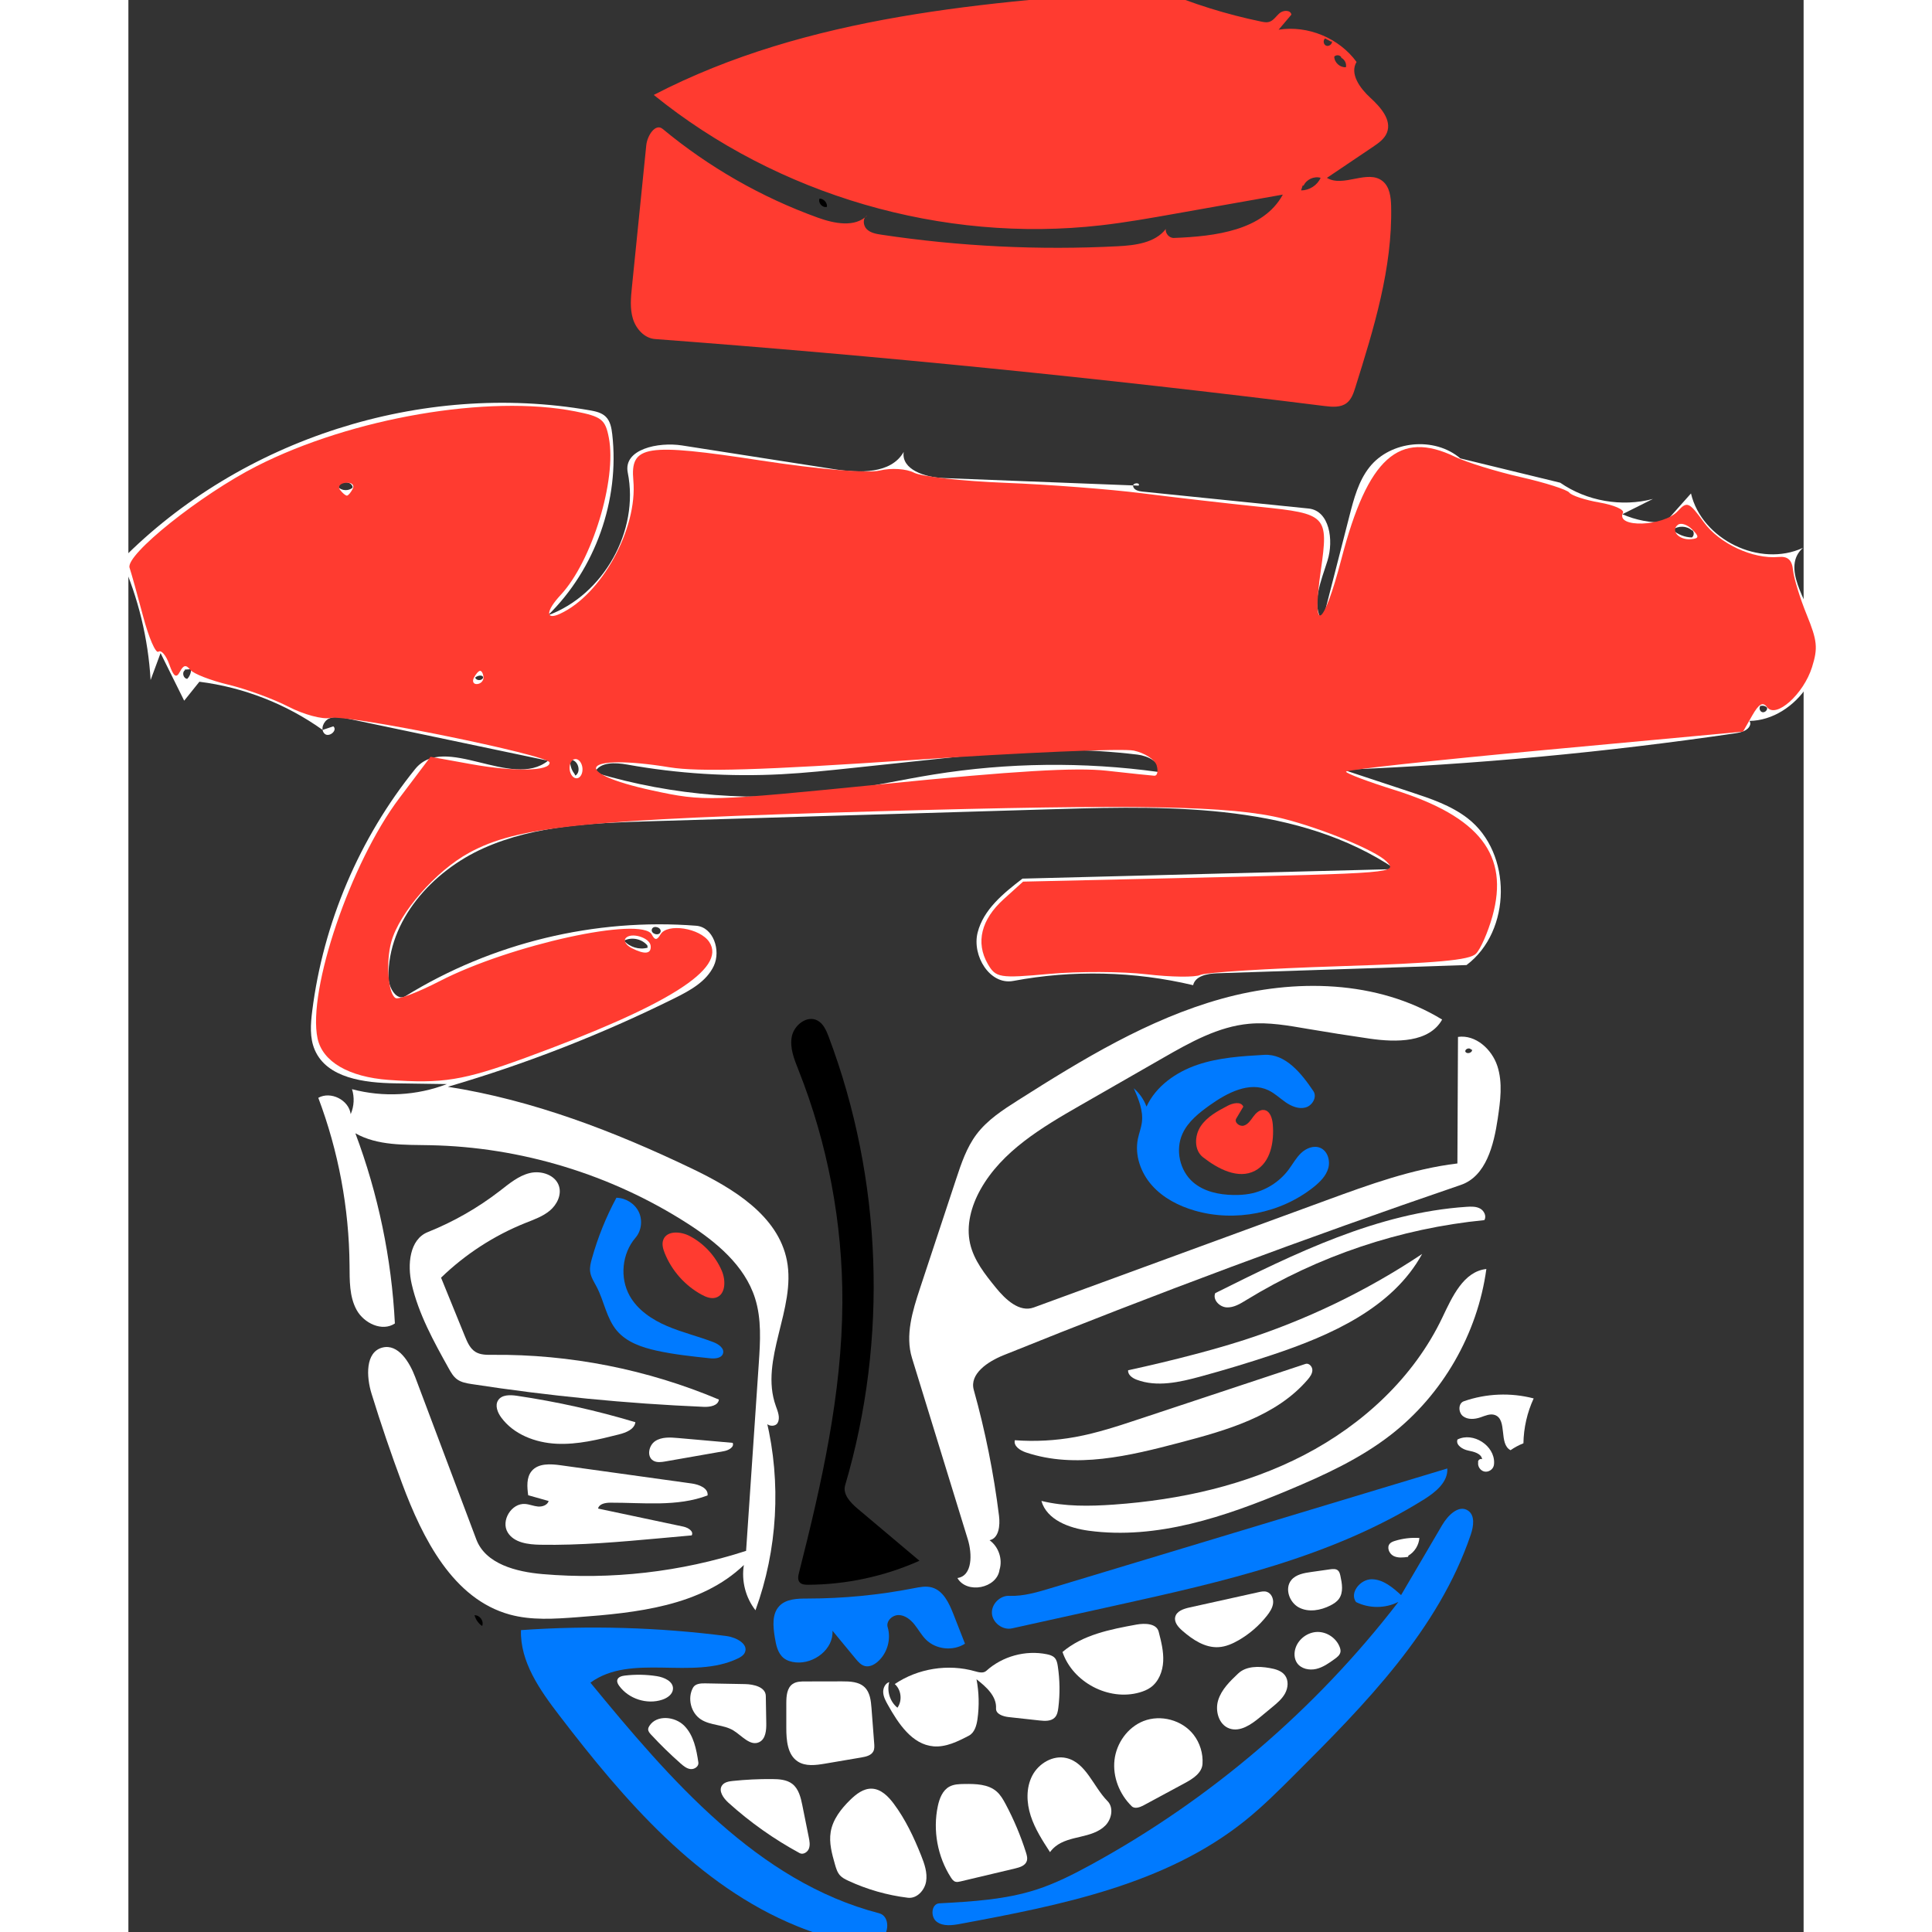 <?xml version="1.0" encoding="UTF-8" standalone="no"?>
<svg
   xmlns:dc="http://purl.org/dc/elements/1.1/"
   xmlns:cc="http://creativecommons.org/ns#"
   xmlns:rdf="http://www.w3.org/1999/02/22-rdf-syntax-ns#"
   xmlns:svg="http://www.w3.org/2000/svg"
   xmlns="http://www.w3.org/2000/svg"
   xmlns:sodipodi="http://sodipodi.sourceforge.net/DTD/sodipodi-0.dtd"
   xmlns:inkscape="http://www.inkscape.org/namespaces/inkscape"
   version="1.1"
   id="Contours"
   x="0px"
   y="0px"
   width="200"
   height="200"
   viewBox="0 0 200 230.658"
   enable-background="new 0 0 684.209 684.209"
   xml:space="preserve"
   sodipodi:docname="luka.svg"
   style="fill:none;stroke:#000000;stroke-linecap:round;stroke-linejoin:round"
   inkscape:version="0.92.2 5c3e80d, 2017-08-06"
   inkscape:export-filename="/Users/radcli14/Desktop/drubble/game/a/luka_face.png"
   inkscape:export-xdpi="96"
   inkscape:export-ydpi="96"><rect x="0" y="0" width="200" height="230.658" fill="#333333" stroke="none"/><defs
     id="defs185" /><sodipodi:namedview
     pagecolor="#ffffff"
     bordercolor="#666666"
     borderopacity="1"
     objecttolerance="10"
     gridtolerance="10"
     guidetolerance="10"
     inkscape:pageopacity="0"
     inkscape:pageshadow="2"
     inkscape:window-width="1380"
     inkscape:window-height="803"
     id="namedview183"
     showgrid="false"
     inkscape:pagecheckerboard="true"
     inkscape:zoom="2.43"
     inkscape:cx="30.594418"
     inkscape:cy="92.960336"
     inkscape:window-x="0"
     inkscape:window-y="0"
     inkscape:window-maximized="0"
     inkscape:current-layer="Contours" /><path
     class="selected"
     d="m 55.16,200.891 c 9.501,11.565 19.983,23.778 34.472,27.531 1.297,0.336 1.236,2.435 0.132,3.195 -1.104,0.76 -2.586,0.556 -3.892,0.255 -2.068,-0.476 -4.097,-1.119 -6.062,-1.92 -11.853,-4.831 -20.594,-15.006 -28.377,-25.167 -2.307,-3.011 -4.68,-6.377 -4.564,-10.169 8.181,-0.575 16.42,-0.336 24.554,0.712 1.149,0.148 2.679,0.971 2.155,2.004 -0.163,0.321 -0.497,0.516 -0.822,0.672 -5.441,2.615 -12.718,-0.67 -17.596,2.886 z"
     id="path2"
     inkscape:connector-curvature="0"
     style="opacity:1;fill:#007aff;fill-opacity:1;stroke:none;stroke-width:0.284" /><path
     class="selected"
     d="m 81.131,189.201 c -0.357,0.001 -0.761,-0.024 -0.992,-0.295 -0.259,-0.304 -0.175,-0.76 -0.076,-1.147 2.687,-10.579 5.13,-21.332 5.178,-32.246 0.042,-9.477 -1.748,-18.959 -5.241,-27.768 -0.51,-1.286 -1.067,-2.654 -0.793,-4.01 0.274,-1.356 1.797,-2.539 3.031,-1.913 0.725,0.368 1.078,1.188 1.365,1.948 6.412,17.01 7.115,36.116 1.969,53.551 -0.318,1.077 0.633,2.078 1.492,2.801 2.459,2.072 4.918,4.144 7.377,6.215 -4.174,1.864 -8.738,2.847 -13.309,2.865 z"
     id="path4"
     inkscape:connector-curvature="0"
     style="opacity:1;fill:#000000;fill-opacity:1;stroke:none;stroke-width:0.284" /><path
     class="selected"
     d="m 156.855,182.067 c 0.669,-1.141 1.966,-2.454 3.07,-1.727 0.868,0.572 0.676,1.882 0.342,2.866 -3.847,11.356 -12.604,20.25 -21.091,28.72 -1.884,1.88 -3.772,3.764 -5.846,5.43 -9.503,7.634 -22.024,10.102 -34.008,12.331 -0.952,0.177 -2.03,0.328 -2.81,-0.245 -0.781,-0.574 -0.662,-2.154 0.305,-2.206 3.912,-0.213 7.875,-0.436 11.602,-1.643 2.243,-0.727 4.359,-1.798 6.429,-2.927 14.258,-7.775 26.871,-18.549 36.778,-31.417 -1.559,0.795 -3.495,0.802 -5.06,0.018 -0.812,-1.094 0.503,-2.724 1.866,-2.722 1.363,0.002 2.505,0.974 3.513,1.891 1.637,-2.79 3.273,-5.58 4.909,-8.37 z"
     id="path6"
     inkscape:connector-curvature="0"
     style="opacity:1;fill:#007aff;fill-opacity:1;stroke:none;stroke-width:0.284" /><path
     class="selected"
     d="m 154.714,178.99 c -11.066,6.936 -24.102,9.867 -36.855,12.685 -4.125,0.912 -8.25,1.823 -12.375,2.735 -1.105,0.244 -2.318,-0.668 -2.389,-1.797 -0.072,-1.13 1.016,-2.188 2.143,-2.085 1.66,0.048 3.283,-0.437 4.872,-0.917 15.784,-4.764 31.568,-9.529 47.352,-14.293 0.1,1.606 -1.385,2.818 -2.749,3.672 z"
     id="path8"
     inkscape:connector-curvature="0"
     style="opacity:1;fill:#007aff;fill-opacity:1;stroke:none;stroke-width:0.284" /><path
     class="selected"
     d="m 37.328,152.54 c 0.952,2.339 1.905,4.678 2.857,7.017 0.285,0.7 0.608,1.445 1.25,1.842 0.589,0.364 1.326,0.358 2.019,0.352 9.253,-0.088 18.519,1.741 27.044,5.339 -0.078,0.733 -1.06,0.902 -1.797,0.871 -9.273,-0.394 -18.525,-1.301 -27.698,-2.716 -0.621,-0.096 -1.269,-0.205 -1.773,-0.579 -0.446,-0.331 -0.729,-0.832 -0.999,-1.317 -1.784,-3.208 -3.589,-6.47 -4.41,-10.047 -0.529,-2.304 -0.272,-5.326 1.923,-6.205 3.076,-1.232 5.981,-2.892 8.603,-4.919 1.108,-0.856 2.219,-1.804 3.581,-2.131 1.362,-0.326 3.06,0.227 3.48,1.563 0.329,1.047 -0.242,2.203 -1.081,2.912 -0.839,0.708 -1.903,1.076 -2.922,1.484 -3.74,1.497 -7.184,3.73 -10.077,6.534 z"
     id="path10"
     inkscape:connector-curvature="0"
     style="opacity:1;fill:#ffffff;stroke:none;stroke-width:0.284" /><path
     class="selected"
     d="m 162.125,151.505 c -1.051,7.741 -5.24,15.011 -11.412,19.801 -3.663,2.843 -7.924,4.802 -12.2,6.593 -7.58,3.176 -15.722,5.951 -23.866,4.851 -2.338,-0.316 -4.999,-1.289 -5.645,-3.558 2.822,0.69 5.771,0.643 8.669,0.437 7.863,-0.559 15.728,-2.293 22.722,-5.929 6.994,-3.636 13.083,-9.272 16.471,-16.39 1.178,-2.474 2.535,-5.515 5.26,-5.805 z"
     id="path12"
     inkscape:connector-curvature="0"
     style="opacity:1;fill:#ffffff;stroke:none;stroke-width:0.284" /><path
     class="selected"
     d="m 102.81,183.883 c 1.083,0.77 1.588,2.267 1.191,3.536 -0.31,2.216 -3.908,2.916 -5.026,0.978 1.808,-0.251 1.778,-2.872 1.241,-4.616 -2.221,-7.215 -4.442,-14.431 -6.662,-21.646 -0.835,-2.713 0.061,-5.623 0.952,-8.318 1.438,-4.351 2.877,-8.702 4.315,-13.053 0.615,-1.86 1.249,-3.757 2.424,-5.324 1.301,-1.735 3.169,-2.941 5,-4.103 7.66,-4.86 15.525,-9.661 24.264,-12.095 8.739,-2.434 18.595,-2.246 26.336,2.482 -1.55,2.767 -5.483,2.733 -8.622,2.281 -2.489,-0.359 -4.973,-0.75 -7.452,-1.173 -2.3,-0.393 -4.629,-0.816 -6.954,-0.607 -3.705,0.332 -7.062,2.225 -10.289,4.075 -3.292,1.888 -6.584,3.775 -9.875,5.663 -4.571,2.621 -9.359,5.457 -11.929,10.057 -1.093,1.957 -1.73,4.27 -1.235,6.456 0.453,1.999 1.783,3.666 3.075,5.257 1.15,1.416 2.814,2.99 4.527,2.363 11.651,-4.268 23.302,-8.536 34.953,-12.803 5.092,-1.865 10.24,-3.744 15.624,-4.389 0.024,-5.037 0.047,-10.073 0.07,-15.11 2.094,-0.297 4.038,1.461 4.698,3.47 0.661,2.009 0.358,4.192 0.048,6.285 -0.467,3.153 -1.392,6.887 -4.409,7.918 -18.378,6.28 -36.584,13.06 -54.593,20.329 -1.857,0.749 -4.091,2.214 -3.553,4.142 1.375,4.925 2.383,9.953 3.013,15.028 0.142,1.145 -0.003,2.688 -1.133,2.917 m 57.522,-58.548 c -0.162,-0.3 -0.728,-0.156 -0.726,0.185 0.146,0.39 0.885,0.189 0.812,-0.221 z"
     id="path14"
     inkscape:connector-curvature="0"
     style="opacity:1;fill:#ffffff;fill-opacity:1;stroke:none;stroke-width:0.284" /><path
     class="selected"
     d="m 142.268,137.028 c 0.899,0.36 1.25,1.532 0.977,2.461 -0.272,0.93 -1.005,1.648 -1.763,2.251 -3.921,3.113 -9.376,4.186 -14.184,2.79 -1.921,-0.558 -3.772,-1.515 -5.1,-3.011 -1.328,-1.496 -2.075,-3.58 -1.68,-5.541 0.134,-0.668 0.394,-1.31 0.48,-1.986 0.178,-1.399 -0.401,-2.771 -0.966,-4.062 0.68,0.585 1.207,1.345 1.517,2.186 1.131,-2.448 3.529,-4.125 6.083,-4.993 2.553,-0.868 5.285,-1.031 7.977,-1.186 2.546,-0.147 4.442,2.217 5.866,4.332 0.47,0.698 -0.122,1.728 -0.934,1.951 -0.812,0.223 -1.673,-0.137 -2.367,-0.613 -0.694,-0.476 -1.309,-1.079 -2.069,-1.441 -2.274,-1.082 -4.917,0.301 -6.969,1.761 -1.303,0.927 -2.619,1.963 -3.285,3.417 -0.885,1.931 -0.342,4.417 1.266,5.805 1.297,1.118 3.086,1.489 4.798,1.518 0.657,0.011 1.317,-0.023 1.964,-0.143 1.82,-0.336 3.501,-1.375 4.615,-2.853 0.502,-0.665 0.897,-1.419 1.498,-1.997 0.601,-0.577 1.501,-0.955 2.275,-0.645 z"
     id="path16"
     inkscape:connector-curvature="0"
     style="opacity:1;fill:#007aff;fill-opacity:1;stroke:none;stroke-width:0.284" /><path
     class="selected"
     d="m 96.106,208.49 c -2.551,-0.225 -4.192,-2.727 -5.441,-4.963 -0.254,-0.455 -0.514,-0.929 -0.549,-1.448 -0.035,-0.52 0.224,-1.098 0.719,-1.259 -0.307,1.093 0.095,2.35 0.979,3.062 0.606,-0.844 0.461,-2.138 -0.318,-2.826 2.764,-1.867 6.364,-2.441 9.572,-1.528 0.456,0.13 1.006,0.269 1.357,-0.05 1.919,-1.74 4.683,-2.498 7.221,-1.982 0.344,0.07 0.702,0.173 0.941,0.43 0.243,0.261 0.317,0.633 0.37,0.986 0.251,1.647 0.273,3.329 0.066,4.982 -0.051,0.41 -0.13,0.845 -0.412,1.147 -0.441,0.47 -1.183,0.435 -1.824,0.364 -1.235,-0.136 -2.469,-0.271 -3.704,-0.407 -0.67,-0.074 -1.537,-0.364 -1.498,-1.037 0.085,-1.452 -1.18,-2.584 -2.33,-3.475 0.298,1.564 0.337,3.178 0.115,4.755 -0.108,0.769 -0.348,1.625 -1.036,1.983 -1.324,0.689 -2.742,1.397 -4.228,1.267 z"
     id="path18"
     inkscape:connector-curvature="0"
     style="opacity:1;fill:#ffffff;fill-opacity:1;stroke:none;stroke-width:0.284" /><path
     class="selected"
     d="m 48.146,175.625 c 0.789,-0.946 2.242,-0.86 3.462,-0.69 5.216,0.725 10.432,1.451 15.648,2.176 0.872,0.121 2.001,0.552 1.891,1.426 -3.654,1.384 -7.706,0.849 -11.613,0.865 -0.585,0.002 -1.325,0.133 -1.464,0.701 3.396,0.719 6.792,1.438 10.188,2.157 0.552,0.117 1.267,0.553 0.995,1.047 -1.256,0.113 -2.511,0.227 -3.767,0.341 -4.76,0.431 -9.531,0.861 -14.31,0.776 -1.447,-0.026 -3.128,-0.23 -3.885,-1.463 -0.86,-1.4 0.447,-3.535 2.085,-3.405 0.517,0.041 1.007,0.26 1.523,0.305 0.516,0.045 1.126,-0.162 1.276,-0.658 -0.815,-0.23 -1.63,-0.46 -2.446,-0.69 -0.13,-0.994 -0.225,-2.117 0.417,-2.886 z"
     id="path20"
     inkscape:connector-curvature="0"
     style="opacity:1;fill:#ffffff;stroke:none;stroke-width:0.284" /><path
     class="selected"
     d="m 84.058,194.689 c 0.145,2.193 -2.206,3.997 -4.393,3.78 -0.508,-0.05 -1.022,-0.191 -1.422,-0.508 -0.728,-0.576 -0.925,-1.581 -1.072,-2.498 -0.206,-1.282 -0.354,-2.768 0.536,-3.714 0.821,-0.873 2.171,-0.901 3.369,-0.902 4.256,-0.001 8.512,-0.414 12.688,-1.23 0.708,-0.138 1.444,-0.288 2.14,-0.1 1.376,0.371 2.073,1.864 2.592,3.19 0.461,1.177 0.922,2.354 1.383,3.53 -1.417,0.916 -3.459,0.703 -4.657,-0.485 -0.538,-0.534 -0.9,-1.216 -1.375,-1.807 -0.475,-0.591 -1.132,-1.116 -1.889,-1.125 -0.758,-0.01 -1.527,0.724 -1.309,1.45 0.435,1.453 -0.058,3.14 -1.207,4.131 -0.413,0.356 -0.958,0.635 -1.49,0.513 -0.478,-0.109 -0.826,-0.51 -1.138,-0.888 -0.918,-1.112 -1.837,-2.225 -2.755,-3.337 z"
     id="path22"
     inkscape:connector-curvature="0"
     style="opacity:1;fill:#007aff;fill-opacity:1;stroke:none;stroke-width:0.284" /><path
     class="selected"
     d="m 104.726,215.381 c 0.984,1.845 1.798,3.779 2.431,5.772 0.11,0.345 0.214,0.723 0.089,1.063 -0.191,0.524 -0.815,0.722 -1.358,0.851 -2.183,0.518 -4.367,1.036 -6.55,1.555 -0.199,0.047 -0.411,0.094 -0.606,0.033 -0.239,-0.076 -0.399,-0.296 -0.535,-0.507 -1.599,-2.491 -2.173,-5.619 -1.562,-8.515 0.192,-0.911 0.561,-1.879 1.378,-2.327 0.539,-0.295 1.182,-0.311 1.797,-0.319 1.352,-0.018 2.839,0.011 3.854,0.903 0.461,0.405 0.773,0.95 1.062,1.492 z"
     id="path24"
     inkscape:connector-curvature="0"
     style="opacity:1;fill:#ffffff;fill-opacity:1;stroke:none;stroke-width:0.284" /><path
     class="selected"
     d="m 83.846,218.713 c 0.249,-1.497 1.241,-2.762 2.325,-3.823 0.712,-0.697 1.579,-1.375 2.575,-1.345 1.104,0.034 1.978,0.922 2.637,1.808 1.392,1.87 2.395,3.999 3.258,6.164 0.397,0.996 0.772,2.061 0.595,3.118 -0.177,1.057 -1.111,2.064 -2.176,1.934 -2.466,-0.3 -4.885,-0.991 -7.136,-2.041 -0.345,-0.161 -0.695,-0.336 -0.954,-0.616 -0.334,-0.361 -0.48,-0.853 -0.615,-1.326 -0.361,-1.263 -0.725,-2.577 -0.509,-3.873 z"
     id="path26"
     inkscape:connector-curvature="0"
     style="opacity:1;fill:#ffffff;fill-opacity:1;stroke:none;stroke-width:0.284" /><path
     class="selected"
     d="m 113.046,171.562 c 2.611,-0.476 5.139,-1.314 7.658,-2.15 6.609,-2.192 13.219,-4.385 19.828,-6.577 0.411,-0.136 0.827,0.316 0.82,0.749 -0.006,0.433 -0.287,0.81 -0.569,1.138 -3.748,4.361 -9.665,6.039 -15.226,7.502 -6.038,1.589 -12.495,3.169 -18.412,1.175 -0.684,-0.23 -1.491,-0.754 -1.315,-1.454 2.408,0.179 4.84,0.05 7.215,-0.383 z"
     id="path28"
     inkscape:connector-curvature="0"
     style="opacity:1;fill:#ffffff;stroke:none;stroke-width:0.284" /><path
     class="selected"
     d="m 80.789,200.745 c 1.468,-0.003 2.936,-0.006 4.404,-0.009 0.959,-0.002 2.023,0.037 2.71,0.705 0.642,0.625 0.747,1.602 0.815,2.494 0.107,1.402 0.214,2.804 0.321,4.206 0.024,0.32 0.045,0.658 -0.099,0.945 -0.249,0.492 -0.869,0.638 -1.412,0.731 -1.454,0.247 -2.908,0.495 -4.362,0.742 -1.101,0.187 -2.324,0.351 -3.258,-0.262 -1.233,-0.81 -1.361,-2.536 -1.361,-4.011 9.2e-5,-0.984 1.91e-4,-1.968 2.87e-4,-2.952 8.3e-5,-0.842 0.071,-1.823 0.769,-2.294 0.422,-0.284 0.964,-0.295 1.473,-0.296 z"
     id="path30"
     inkscape:connector-curvature="0"
     style="opacity:1;fill:#ffffff;fill-opacity:1;stroke:none;stroke-width:0.284" /><path
     class="selected"
     d="m 154.457,149.708 c -3.539,6.449 -10.884,9.708 -17.863,12.035 -2.846,0.949 -5.719,1.817 -8.615,2.604 -2.491,0.677 -5.188,1.286 -7.603,0.374 -0.512,-0.193 -1.077,-0.586 -1.019,-1.13 2.657,-0.573 5.301,-1.206 7.929,-1.899 1.865,-0.492 3.722,-1.014 5.561,-1.598 7.642,-2.428 14.941,-5.936 21.611,-10.386 z"
     id="path32"
     inkscape:connector-curvature="0"
     style="opacity:1;fill:#ffffff;stroke:none;stroke-width:0.284" /><path
     class="selected"
     d="m 111.521,197.228 c 2.417,-2.059 5.699,-2.701 8.823,-3.271 1.013,-0.185 2.404,-0.147 2.66,0.851 0.298,1.159 0.598,2.34 0.539,3.535 -0.059,1.195 -0.534,2.429 -1.509,3.123 -0.395,0.281 -0.852,0.461 -1.318,0.594 -3.675,1.049 -7.975,-1.21 -9.195,-4.832 z"
     id="path34"
     inkscape:connector-curvature="0"
     style="opacity:1;fill:#ffffff;fill-opacity:1;stroke:none;stroke-width:0.284" /><path
     class="selected"
     d="m 123.098,-1.223 c 3.914,1.666 7.995,2.942 12.161,3.802 0.299,0.062 0.611,0.121 0.906,0.042 0.549,-0.147 0.862,-0.709 1.3,-1.07 0.438,-0.361 1.305,-0.366 1.383,0.197 -0.507,0.599 -1.015,1.197 -1.522,1.796 3.488,-0.547 7.223,0.999 9.302,3.852 -0.848,1.415 0.409,3.136 1.623,4.253 1.214,1.116 2.604,2.643 2.007,4.181 -0.293,0.753 -1.001,1.251 -1.671,1.702 -1.832,1.234 -3.664,2.468 -5.496,3.702 1.956,1.189 4.861,-1.048 6.645,0.387 0.852,0.685 0.995,1.911 1.02,3.004 0.168,7.386 -2.066,14.591 -4.277,21.64 -0.215,0.685 -0.46,1.415 -1.029,1.852 -0.727,0.558 -1.742,0.47 -2.651,0.356 -26.569,-3.329 -53.222,-5.995 -79.924,-7.995 -1.265,-0.095 -2.267,-1.206 -2.64,-2.419 -0.373,-1.212 -0.249,-2.514 -0.121,-3.776 0.571,-5.647 1.143,-11.294 1.714,-16.942 0.115,-1.136 1.085,-2.676 1.963,-1.947 5.498,4.563 11.793,8.163 18.514,10.588 1.962,0.708 4.434,1.214 5.905,-0.265 -0.563,0.296 -0.516,1.189 -0.065,1.638 0.451,0.449 1.124,0.57 1.753,0.664 9.326,1.402 18.793,1.865 28.211,1.38 2.102,-0.108 4.466,-0.398 5.749,-2.067 -0.089,0.559 0.444,1.127 1.007,1.074 4.876,-0.187 10.629,-0.887 12.961,-5.174 -4.305,0.764 -8.61,1.528 -12.915,2.292 -2.92,0.518 -5.841,1.037 -8.787,1.373 C 97.209,29.059 77.515,23.319 62.723,11.334 81.108,1.8 102.437,0.198 123.098,-1.223 m 17.1,23.361 c -0.064,0.197 -0.129,0.393 -0.193,0.59 0.979,0.012 1.938,-0.604 2.334,-1.499 -0.781,-0.23 -1.7,0.193 -2.033,0.935 m 4.502,-15.329 c -0.168,-0.283 -0.629,-0.322 -0.842,-0.07 0.008,0.703 0.695,1.322 1.396,1.257 0.086,-0.442 -0.155,-0.926 -0.559,-1.124 m -1.235,-1.936 c -0.232,-0.125 -0.464,-0.251 -0.696,-0.376 -0.272,0.219 -0.201,0.727 0.121,0.863 0.321,0.137 0.736,-0.165 0.705,-0.513 z"
     id="path36"
     inkscape:connector-curvature="0"
     style="opacity:1;fill:#ff3b30;fill-opacity:1;stroke:none;stroke-width:0.284" /><path
     class="selected"
     d="m 127.163,207.096 c 0.767,0.984 1.157,2.255 1.073,3.5 -0.073,1.075 -1.141,1.763 -2.09,2.275 -1.642,0.886 -3.285,1.771 -4.927,2.657 -0.455,0.245 -1.069,0.473 -1.439,0.112 -1.451,-1.419 -2.28,-3.493 -2.052,-5.51 0.228,-2.016 1.568,-3.906 3.454,-4.652 2.059,-0.814 4.619,-0.129 5.981,1.618 z"
     id="path38"
     inkscape:connector-curvature="0"
     style="opacity:1;fill:#ffffff;fill-opacity:1;stroke:none;stroke-width:0.284" /><path
     class="selected"
     d="m 116.894,215.026 c 0.765,0.776 0.503,2.161 -0.268,2.932 -0.771,0.77 -1.88,1.076 -2.941,1.323 -1.061,0.247 -2.172,0.486 -3.02,1.171 -0.24,0.194 -0.454,0.421 -0.634,0.672 -0.896,-1.377 -1.801,-2.776 -2.306,-4.339 -0.505,-1.563 -0.57,-3.339 0.188,-4.797 0.758,-1.458 2.468,-2.472 4.068,-2.099 2.359,0.55 3.212,3.414 4.912,5.138 z"
     id="path40"
     inkscape:connector-curvature="0"
     style="opacity:1;fill:#ffffff;fill-opacity:1;stroke:none;stroke-width:0.284" /><path
     class="selected"
     d="m 44.139,167.181 c 0.439,-0.689 1.438,-0.66 2.246,-0.541 4.783,0.708 9.515,1.764 14.146,3.156 -0.123,0.863 -1.13,1.246 -1.975,1.459 -2.444,0.616 -4.931,1.236 -7.448,1.112 -2.517,-0.125 -5.114,-1.109 -6.602,-3.142 -0.435,-0.594 -0.763,-1.422 -0.367,-2.043 z"
     id="path42"
     inkscape:connector-curvature="0"
     style="opacity:1;fill:#ffffff;stroke:none;stroke-width:0.284" /><path
     class="selected"
     d="m 55.327,150.291 c 0.704,-2.53 1.69,-4.982 2.935,-7.294 1.102,0.02 2.177,0.682 2.662,1.672 0.485,0.99 0.339,2.264 -0.38,3.099 -1.619,1.877 -1.908,4.786 -0.692,6.946 0.958,1.701 2.682,2.844 4.478,3.61 1.796,0.766 3.71,1.217 5.532,1.92 0.607,0.234 1.324,0.736 1.125,1.356 -0.185,0.576 -0.971,0.625 -1.573,0.561 -2.129,-0.224 -4.263,-0.449 -6.353,-0.91 -1.753,-0.387 -3.565,-1.002 -4.73,-2.368 -1.25,-1.466 -1.524,-3.514 -2.413,-5.223 -0.313,-0.602 -0.713,-1.187 -0.794,-1.861 -0.061,-0.507 0.066,-1.017 0.203,-1.509 z"
     id="path44"
     inkscape:connector-curvature="0"
     style="opacity:1;fill:#007aff;fill-opacity:1;stroke:none;stroke-width:0.284" /><path
     class="selected"
     d="m 80.469,215.574 c 0.253,1.257 0.506,2.514 0.759,3.771 0.091,0.452 0.18,0.933 0.014,1.363 -0.166,0.43 -0.693,0.753 -1.098,0.534 -3.059,-1.658 -5.92,-3.681 -8.502,-6.013 -0.601,-0.543 -1.23,-1.413 -0.764,-2.075 0.274,-0.39 0.806,-0.48 1.281,-0.53 1.553,-0.161 3.115,-0.237 4.676,-0.225 0.845,0.006 1.752,0.058 2.422,0.573 0.776,0.597 1.021,1.642 1.214,2.602 z"
     id="path46"
     inkscape:connector-curvature="0"
     style="opacity:1;fill:#ffffff;fill-opacity:1;stroke:none;stroke-width:0.284" /><path
     class="selected"
     d="m 161.882,145.669 c -10.035,0.985 -19.837,4.277 -28.432,9.55 -0.722,0.443 -1.499,0.917 -2.344,0.866 -0.846,-0.051 -1.679,-0.918 -1.351,-1.699 9.533,-4.757 19.389,-9.605 30.02,-10.307 0.547,-0.036 1.127,-0.054 1.607,0.21 0.48,0.264 0.79,0.915 0.501,1.38 z"
     id="path48"
     inkscape:connector-curvature="0"
     style="opacity:1;fill:#ffffff;stroke:none;stroke-width:0.284" /><path
     class="selected"
     d="m 135.921,192.907 c -0.922,1.168 -2.066,2.159 -3.353,2.906 -0.745,0.432 -1.56,0.788 -2.42,0.838 -1.612,0.093 -3.081,-0.888 -4.3,-1.947 -0.492,-0.427 -1.01,-1.002 -0.874,-1.638 0.151,-0.709 0.991,-0.992 1.699,-1.149 2.752,-0.61 5.505,-1.22 8.257,-1.83 0.322,-0.071 0.663,-0.142 0.978,-0.043 0.538,0.17 0.819,0.806 0.755,1.366 -0.064,0.561 -0.392,1.054 -0.741,1.497 z"
     id="path50"
     inkscape:connector-curvature="0"
     style="opacity:1;fill:#ffffff;fill-opacity:1;stroke:none;stroke-width:0.284" /><path
     class="selected"
     d="m 72.226,206.596 c -1.171,-0.717 -2.727,-0.571 -3.878,-1.32 -1.202,-0.783 -1.635,-2.544 -0.934,-3.796 0.262,-0.468 0.906,-0.516 1.443,-0.506 1.587,0.029 3.173,0.058 4.76,0.087 1.06,0.019 2.464,0.359 2.482,1.419 0.019,1.089 0.037,2.178 0.056,3.267 0.014,0.844 -0.076,1.871 -0.835,2.241 -1.075,0.524 -2.075,-0.768 -3.094,-1.393 z"
     id="path52"
     inkscape:connector-curvature="0"
     style="opacity:1;fill:#ffffff;fill-opacity:1;stroke:none;stroke-width:0.284" /><path
     class="selected"
     d="m 134.497,139.781 c -2.008,1.049 -4.421,-0.228 -6.206,-1.623 -1.071,-0.837 -1.026,-2.564 -0.273,-3.696 0.753,-1.131 2.006,-1.809 3.209,-2.442 0.629,-0.331 1.604,-0.554 1.88,0.101 -0.281,0.474 -0.562,0.948 -0.843,1.421 -0.27,0.455 0.391,0.99 0.899,0.844 0.508,-0.146 0.82,-0.638 1.131,-1.066 0.311,-0.428 0.755,-0.863 1.28,-0.801 0.709,0.084 0.983,0.959 1.048,1.669 0.193,2.109 -0.247,4.61 -2.124,5.591 z"
     id="path54"
     inkscape:connector-curvature="0"
     style="opacity:1;fill:#ff3b30;fill-opacity:1;stroke:none;stroke-width:0.284" /><path
     class="selected"
     d="m 131.431,206.355 c -1.259,-0.454 -1.72,-2.107 -1.32,-3.384 0.4,-1.277 1.41,-2.254 2.382,-3.173 0.958,-0.906 2.453,-0.883 3.752,-0.656 0.684,0.119 1.418,0.316 1.834,0.871 0.456,0.609 0.379,1.491 0.015,2.159 -0.364,0.668 -0.965,1.169 -1.551,1.653 -0.485,0.401 -0.97,0.801 -1.454,1.202 -1.049,0.867 -2.378,1.79 -3.658,1.328 z"
     id="path56"
     inkscape:connector-curvature="0"
     style="opacity:1;fill:#ffffff;fill-opacity:1;stroke:none;stroke-width:0.284" /><path
     class="selected"
     d="m 68.437,154.568 c -1.986,-1.081 -3.575,-2.872 -4.412,-4.972 -0.202,-0.508 -0.361,-1.082 -0.162,-1.591 0.437,-1.12 2.09,-0.996 3.154,-0.436 1.7,0.895 3.078,2.389 3.832,4.156 0.485,1.137 0.47,2.838 -0.713,3.197 -0.569,0.172 -1.176,-0.069 -1.698,-0.353 z"
     id="path58"
     inkscape:connector-curvature="0"
     style="opacity:1;fill:#ff3b30;fill-opacity:1;stroke:none;stroke-width:0.284" /><path
     class="selected"
     d="m 165.014,173.136 c -1.443,-0.738 -0.344,-3.653 -1.869,-4.2 -0.562,-0.201 -1.164,0.09 -1.73,0.282 -0.687,0.233 -1.509,0.301 -2.082,-0.144 -0.572,-0.446 -0.582,-1.539 0.102,-1.779 2.664,-0.935 5.608,-1.055 8.338,-0.339 -0.774,1.675 -1.193,3.512 -1.223,5.357 -0.542,0.215 -1.059,0.491 -1.537,0.824 z"
     id="path60"
     inkscape:connector-curvature="0"
     style="opacity:1;fill:#ffffff;fill-opacity:1;stroke:none;stroke-width:0.284" /><path
     class="selected"
     d="m 138.843,188.636 c 0.558,-0.67 1.503,-0.836 2.366,-0.958 0.754,-0.107 1.508,-0.213 2.263,-0.32 0.324,-0.046 0.694,-0.079 0.938,0.139 0.176,0.157 0.236,0.404 0.287,0.634 0.203,0.926 0.382,1.98 -0.171,2.75 -0.255,0.355 -0.637,0.598 -1.027,0.796 -1.16,0.589 -2.595,0.844 -3.747,0.24 -1.152,-0.604 -1.74,-2.281 -0.908,-3.281 z"
     id="path62"
     inkscape:connector-curvature="0"
     style="opacity:1;fill:#ffffff;fill-opacity:1;stroke:none;stroke-width:0.284" /><path
     class="selected"
     d="m 144.617,196.645 c 0.069,0.183 0.119,0.381 0.089,0.574 -0.059,0.369 -0.386,0.626 -0.69,0.845 -0.684,0.494 -1.392,0.999 -2.214,1.189 -0.822,0.19 -1.795,-0.013 -2.276,-0.706 -0.36,-0.52 -0.377,-1.222 -0.173,-1.82 0.37,-1.081 1.46,-1.874 2.603,-1.892 1.143,-0.018 2.257,0.74 2.661,1.809 z"
     id="path64"
     inkscape:connector-curvature="0"
     style="opacity:1;fill:#ffffff;fill-opacity:1;stroke:none;stroke-width:0.284" /><path
     class="selected"
     d="m 72.145,172.258 c 0.22,0.516 -0.505,0.9 -1.057,0.997 -2.322,0.407 -4.645,0.814 -6.967,1.221 -0.494,0.087 -1.039,0.164 -1.467,-0.097 -0.794,-0.486 -0.535,-1.818 0.242,-2.33 0.777,-0.512 1.785,-0.449 2.712,-0.367 2.179,0.192 4.358,0.385 6.537,0.577 z"
     id="path66"
     inkscape:connector-curvature="0"
     style="opacity:1;fill:#ffffff;stroke:none;stroke-width:0.284" /><path
     class="selected"
     d="m 161.147,174.603 c -0.082,-0.25 0.247,-0.517 0.475,-0.386 -0.105,-0.692 -0.976,-0.9 -1.662,-1.038 -0.686,-0.138 -1.519,-0.659 -1.284,-1.318 1.864,-0.937 4.449,0.722 4.373,2.807 -0.004,0.118 -0.016,0.237 -0.049,0.351 -0.133,0.46 -0.655,0.768 -1.122,0.663 -0.467,-0.105 -0.807,-0.607 -0.731,-1.079 z"
     id="path68"
     inkscape:connector-curvature="0"
     style="opacity:1;fill:#ffffff;fill-opacity:1;stroke:none;stroke-width:0.284" /><path
     class="selected"
     d="m 63.731,202.926 c -1.829,0.605 -4.011,-0.1 -5.14,-1.66 -0.147,-0.203 -0.283,-0.45 -0.222,-0.694 0.09,-0.361 0.533,-0.484 0.902,-0.528 1.268,-0.151 2.557,-0.128 3.819,0.07 0.892,0.14 1.98,0.628 1.927,1.529 -0.038,0.643 -0.674,1.081 -1.286,1.283 z"
     id="path70"
     inkscape:connector-curvature="0"
     style="opacity:1;fill:#ffffff;fill-opacity:1;stroke:none;stroke-width:0.284" /><path
     class="selected"
     d="m 62.201,206.048 c 0.859,-1.343 3.043,-1.146 4.164,-0.013 1.121,1.133 1.449,2.81 1.683,4.387 0.069,0.461 -0.46,0.831 -0.923,0.785 -0.464,-0.046 -0.849,-0.363 -1.198,-0.671 -1.236,-1.09 -2.417,-2.243 -3.537,-3.453 -0.164,-0.177 -0.337,-0.38 -0.336,-0.621 2.72e-4,-0.149 0.068,-0.289 0.148,-0.414 z"
     id="path72"
     inkscape:connector-curvature="0"
     style="opacity:1;fill:#ffffff;fill-opacity:1;stroke:none;stroke-width:0.284" /><path
     class="selected"
     d="m 89.906,235.067 c 0.29,-1.177 1.636,-1.8 2.848,-1.813 0.692,-0.007 1.385,0.129 2.023,0.397 -1.588,0.585 -3.217,1.058 -4.871,1.416 z"
     id="path74"
     inkscape:connector-curvature="0"
     style="opacity:1;fill:#ffffff;fill-opacity:1;stroke:none;stroke-width:0.284" /><path
     class="selected"
     d="m 152.781,185.872 c -0.588,0.083 -1.219,0.158 -1.747,-0.113 -0.527,-0.272 -0.831,-1.042 -0.426,-1.476 0.156,-0.168 0.381,-0.251 0.6,-0.319 0.941,-0.293 1.937,-0.412 2.921,-0.347 -0.065,0.86 -0.575,1.675 -1.319,2.11 z"
     id="path82"
     inkscape:connector-curvature="0"
     style="opacity:1;fill:#ffffff;fill-opacity:1;stroke:none;stroke-width:0.284" /><path
     class="selected"
     d="m 41.307,192.845 c 0.631,-0.058 1.177,0.699 0.923,1.28 -0.426,-0.296 -0.746,-0.74 -0.893,-1.236 z"
     id="path148"
     inkscape:connector-curvature="0"
     style="opacity:1;fill:#000000;stroke:none;stroke-width:0.284" /><path
     class="selected"
     d="M 6.663,83.659 C 5.722,81.763 4.781,79.868 3.84,77.973 3.444,79.045 3.047,80.117 2.651,81.189 2.364,76.254 1.18,71.373 -0.825,66.855 13.468,52.383 35.033,45.488 55.071,48.984 c 0.69,0.12 1.421,0.274 1.921,0.765 0.54,0.531 0.686,1.336 0.773,2.089 0.901,7.869 -2.017,16.087 -7.678,21.626 6.651,-2.446 10.929,-10.093 9.531,-17.041 -0.563,-2.8 3.651,-3.684 6.473,-3.243 6.053,0.945 12.107,1.89 18.16,2.835 3.01,0.47 6.803,0.59 8.309,-2.058 -0.302,2.123 2.591,3.035 4.734,3.118 7.772,0.301 15.545,0.603 23.317,0.904 0.24,-0.389 -0.738,-0.375 -0.657,0.074 0.081,0.449 0.645,0.591 1.099,0.637 6.614,0.674 13.228,1.348 19.842,2.021 2.516,0.256 3.02,3.788 2.27,6.204 -0.749,2.416 -2.002,5.167 -0.618,7.284 1.078,-4.204 2.156,-8.409 3.233,-12.613 0.524,-2.045 1.081,-4.157 2.392,-5.813 2.518,-3.178 7.765,-3.684 10.843,-1.045 3.976,0.967 7.952,1.934 11.927,2.902 3.178,2.2 7.333,2.927 11.07,1.938 -1.217,0.608 -2.434,1.217 -3.65,1.825 1.602,0.707 3.366,1.044 5.115,0.979 1.026,-1.153 2.052,-2.306 3.077,-3.459 1.306,5.514 8.225,8.875 13.367,6.495 -2.593,2.319 0.429,6.275 1.587,9.556 1.901,5.386 -3.405,11.852 -9.058,11.04 0.064,-0.719 1.38,-0.155 1.165,0.534 -0.215,0.689 -1.066,0.906 -1.78,1.011 -15.505,2.278 -31.132,3.731 -46.791,4.351 2.69,0.889 5.381,1.778 8.071,2.668 2.378,0.786 4.808,1.599 6.787,3.135 5.331,4.139 5.253,13.465 -0.146,17.515 -9.926,0.327 -19.852,0.654 -29.778,0.981 -1.149,0.038 -2.595,0.303 -2.862,1.421 -7.016,-1.667 -14.383,-1.841 -21.47,-0.507 -2.798,0.526 -4.954,-3.015 -4.257,-5.776 0.697,-2.761 3.096,-4.704 5.353,-6.439 14.838,-0.38 29.675,-0.76 44.513,-1.139 -11.453,-7.716 -26.279,-7.583 -40.083,-7.171 -16.263,0.486 -32.527,0.972 -48.79,1.457 -6.773,0.202 -13.746,0.448 -19.938,3.202 -6.192,2.754 -11.485,8.665 -11.394,15.441 0.017,1.232 0.987,2.884 2.036,2.236 10.295,-6.357 22.634,-9.344 34.697,-8.401 2.048,0.16 2.982,2.942 2.106,4.8 -0.876,1.858 -2.823,2.929 -4.663,3.842 -8.694,4.314 -17.768,7.86 -27.084,10.583 10.159,1.589 19.87,5.327 29.142,9.772 4.927,2.362 10.288,5.61 11.335,10.973 1.126,5.767 -3.304,11.819 -1.328,17.352 0.237,0.664 0.559,1.415 0.22,2.033 -0.339,0.618 -1.627,0.315 -1.337,-0.327 1.787,7.476 1.326,15.475 -1.306,22.697 -1.182,-1.506 -1.698,-3.516 -1.386,-5.405 -5.131,4.925 -12.841,5.713 -19.934,6.237 -2.681,0.198 -5.425,0.391 -8.018,-0.322 -6.768,-1.859 -10.397,-9.063 -12.848,-15.64 -1.322,-3.546 -2.542,-7.13 -3.657,-10.747 -0.623,-2.021 -0.747,-4.957 1.3,-5.486 1.872,-0.484 3.236,1.711 3.917,3.521 2.431,6.459 4.862,12.917 7.293,19.376 1.109,2.947 4.775,3.877 7.913,4.147 8.176,0.703 16.491,-0.245 24.298,-2.773 0.505,-7.459 1.01,-14.917 1.516,-22.376 0.177,-2.616 0.346,-5.306 -0.451,-7.804 -1.244,-3.9 -4.629,-6.706 -8.074,-8.917 -9.119,-5.85 -19.874,-9.12 -30.706,-9.334 -3.048,-0.06 -6.275,0.074 -8.931,-1.424 2.726,7.266 4.324,14.954 4.717,22.704 -1.509,1.02 -3.699,-0.022 -4.573,-1.621 -0.874,-1.598 -0.826,-3.518 -0.841,-5.339 -0.056,-6.81 -1.326,-13.607 -3.73,-19.978 1.484,-0.834 3.654,0.26 3.867,1.949 0.409,-0.931 0.466,-2.012 0.157,-2.981 3.714,0.993 7.74,0.777 11.326,-0.608 -2.052,-0.03 -4.105,-0.06 -6.157,-0.09 -3.679,-0.054 -8.153,-0.608 -9.612,-3.986 -0.624,-1.446 -0.503,-3.094 -0.306,-4.656 1.324,-10.513 5.631,-20.634 12.287,-28.878 3.513,-4.351 11.508,2.506 15.869,-0.996 -8,-1.681 -15.999,-3.361 -23.999,-5.042 -0.717,-0.151 -1.494,-0.296 -2.159,0.013 -0.665,0.308 -1.052,1.279 -0.533,1.796 0.52,0.517 1.609,-0.39 1.057,-0.872 -0.427,0.143 -0.854,0.286 -1.28,0.429 -4.328,-3.094 -9.434,-5.09 -14.713,-5.752 -0.605,0.755 -1.211,1.51 -1.816,2.264 m 71.278,8.779 c -6.149,0.321 -12.334,-0.067 -18.394,-1.156 -1.412,-0.254 -3.254,-0.343 -3.871,0.952 9.373,2.821 19.357,3.59 29.052,2.239 3.825,-0.533 7.597,-1.39 11.41,-2.004 8.849,-1.425 17.91,-1.53 26.79,-0.31 0.377,-1.172 -1.236,-1.918 -2.459,-2.065 -5.939,-0.713 -11.959,-0.753 -17.907,-0.12 -5.337,0.568 -10.674,1.136 -16.011,1.704 -2.865,0.305 -5.732,0.61 -8.609,0.761 M 61.957,112.873 c -0.656,-0.786 -1.874,-1.036 -2.787,-0.572 0.678,0.783 1.825,1.124 2.821,0.84 M 186.677,63.332 c -0.617,-0.571 -1.661,-0.602 -2.309,-0.067 0.629,0.557 1.459,0.883 2.299,0.901 0.263,-0.201 0.287,-0.645 0.046,-0.873 M 53.367,92.599 c 0.758,-0.483 0.288,-1.938 -0.609,-1.887 -0.058,0.59 0.122,1.199 0.491,1.663 M 26.777,58.151 c -0.17,-0.777 -1.564,-0.746 -1.7,0.038 0.438,0.409 1.179,0.44 1.65,0.068 m 36.802,53.004 c 0.163,-0.542 -0.871,-0.853 -1.034,-0.311 -0.163,0.542 0.871,0.853 1.034,0.311 M 6.749,80.018 c -0.388,0.259 -0.187,0.999 0.279,1.027 0.295,-0.304 0.461,-0.728 0.451,-1.151 -0.251,0.016 -0.503,0.033 -0.754,0.049 M 194.888,84.229 c -0.245,0.21 -0.155,0.682 0.151,0.786 0.306,0.105 0.666,-0.212 0.602,-0.528 -0.174,-0.198 -0.468,-0.282 -0.721,-0.205 M 41.405,80.914 c 0.149,0.367 0.774,0.378 0.936,0.017 0.045,-0.397 -0.618,-0.318 -0.918,-0.054 z"
     id="path156"
     inkscape:connector-curvature="0"
     style="opacity:1;fill:#ffffff;fill-opacity:1;stroke:none;stroke-width:0.284" /><path
     class="selected"
     d="m 83.385,24.697 c -0.526,0.146 -1.081,-0.485 -0.869,-0.988 0.492,0.005 0.927,0.48 0.888,0.971 z"
     id="path158"
     inkscape:connector-curvature="0"
     style="opacity:1;fill:#000000;stroke:none;stroke-width:0.284" /><path
     style="opacity:1;fill:#ff3b30;fill-opacity:1;fill-rule:nonzero;stroke:none;stroke-width:7.689;stroke-linecap:round;stroke-linejoin:round;stroke-miterlimit:4;stroke-dasharray:none;stroke-dashoffset:0;stroke-opacity:1"
     d="m 31.069,128.929 c -4.77,-0.351 -7.893,-2.175 -8.486,-4.957 -1.226,-5.754 3.955,-20.982 9.755,-28.671 l 3.732,-4.948 4.829,0.872 c 5.169,0.934 9.483,0.846 9.386,-0.192 C 50.204,90.151 26.161,85.266 24.094,85.713 23.171,85.913 20.93,85.31 19.114,84.374 17.298,83.438 14.067,82.254 11.934,81.744 9.801,81.233 7.754,80.433 7.384,79.964 6.88,79.325 6.571,79.385 6.144,80.205 5.722,81.014 5.396,80.786 4.882,79.325 4.5,78.241 3.919,77.556 3.591,77.804 3.262,78.052 2.435,76.145 1.752,73.566 1.069,70.988 0.344,68.387 0.141,67.787 -0.382,66.245 8.62,59.053 15.347,55.636 26.685,49.878 43.014,47.076 53.35,49.114 c 3.153,0.622 3.591,0.966 4.01,3.151 0.962,5.015 -2.016,14.743 -5.74,18.752 -1.812,1.95 -1.853,3.073 -0.084,2.259 4.941,-2.273 9.268,-10.141 8.749,-15.908 -0.38,-4.225 1.4,-4.504 15.235,-2.39 6.929,1.059 12.732,1.548 14.185,1.195 1.358,-0.33 3.186,-0.214 4.085,0.258 0.895,0.47 5.812,1.016 10.927,1.213 5.114,0.197 12.464,0.76 16.331,1.251 3.868,0.491 10.188,1.217 14.044,1.614 7.981,0.82 8.208,1.057 7.27,7.577 -1.121,7.783 0.282,6.994 2.467,-1.387 3.141,-12.051 6.864,-15.391 13.56,-12.163 1.386,0.668 4.912,1.758 7.836,2.422 2.924,0.664 5.535,1.498 5.803,1.853 0.268,0.355 1.895,0.888 3.616,1.185 1.721,0.297 2.976,0.848 2.788,1.226 -0.911,1.834 4.846,1.65 6.553,-0.209 1.096,-1.193 1.352,-1.085 3.073,1.297 1.871,2.591 5.89,4.468 8.956,4.184 1.101,-0.102 1.605,0.36 1.724,1.578 0.092,0.947 0.828,3.341 1.634,5.319 1.262,3.098 1.351,3.967 0.636,6.251 -1.013,3.237 -4.311,6.184 -5.361,4.791 -0.512,-0.68 -0.977,-0.42 -1.787,0.999 l -1.094,1.917 -23.718,2.198 c -13.045,1.209 -23.701,2.371 -23.68,2.581 0.021,0.21 2.606,1.187 5.746,2.17 10.211,3.198 13.776,7.786 11.733,15.1 -0.533,1.909 -1.419,3.92 -1.969,4.469 -0.765,0.765 -4.611,1.114 -16.404,1.492 -8.472,0.271 -15.899,0.737 -16.504,1.036 -0.605,0.299 -3.483,0.264 -6.396,-0.076 -2.913,-0.341 -8.147,-0.361 -11.63,-0.046 -5.955,0.539 -6.394,0.467 -7.352,-1.205 -1.457,-2.545 -0.781,-5.288 1.899,-7.711 l 2.325,-2.102 19.263,-0.438 c 25.339,-0.576 25.496,-0.589 24.088,-1.998 -1.281,-1.282 -7.636,-3.907 -12.304,-5.083 -6.142,-1.547 -17.497,-1.753 -48.427,-0.879 -35.081,0.992 -42.975,1.794 -48.759,4.955 -3.98,2.175 -8.32,7.139 -9.287,10.623 -0.68,2.449 -0.381,6.278 0.526,6.728 0.369,0.183 2.73,-0.729 5.248,-2.028 8.414,-4.341 24.17,-7.793 25.331,-5.55 0.356,0.688 0.617,0.682 1.029,-0.025 0.806,-1.38 4.72,-0.771 5.829,0.908 2.099,3.178 -4.928,7.601 -21.972,13.829 -7.387,2.699 -9.889,3.103 -16.308,2.631 z m 31.284,-16.003 c -0.091,-0.987 -2.355,-1.676 -2.991,-0.91 -0.259,0.312 0.066,0.841 0.721,1.175 1.569,0.8 2.36,0.708 2.27,-0.265 z M 122.765,91.384 c -0.202,-0.694 -1.43,-1.491 -2.73,-1.771 -1.3,-0.28 -13.241,0.228 -26.535,1.128 -17.809,1.206 -25.409,1.434 -28.875,0.867 -10.478,-1.716 -12.139,0.593 -2,2.779 6.097,1.314 6.744,1.296 27.664,-0.797 15.486,-1.549 22.827,-1.986 26.493,-1.577 2.789,0.312 5.359,0.581 5.71,0.6 0.351,0.018 0.474,-0.535 0.272,-1.229 z m -68.556,0.315 c -0.059,-0.632 -0.451,-1.116 -0.872,-1.077 -0.421,0.039 -0.718,0.588 -0.659,1.219 0.059,0.632 0.451,1.116 0.872,1.077 0.421,-0.039 0.718,-0.588 0.659,-1.219 z M 42.391,80.825 c -0.039,-0.421 -0.223,-0.751 -0.409,-0.734 -0.186,0.017 -0.519,0.396 -0.74,0.841 -0.221,0.445 -0.037,0.776 0.409,0.734 0.446,-0.041 0.779,-0.42 0.74,-0.841 z M 186.702,63.211 c -0.578,-0.579 -1.345,-0.831 -1.703,-0.561 -0.921,0.695 0.129,1.857 1.558,1.724 0.973,-0.09 1,-0.308 0.145,-1.163 z M 26.793,58.334 c 0.221,-0.445 -0.155,-0.758 -0.837,-0.695 -0.681,0.063 -0.994,0.44 -0.695,0.837 0.299,0.397 0.676,0.71 0.837,0.695 0.161,-0.015 0.473,-0.391 0.695,-0.837 z"
     id="path371"
     inkscape:connector-curvature="0" /></svg>